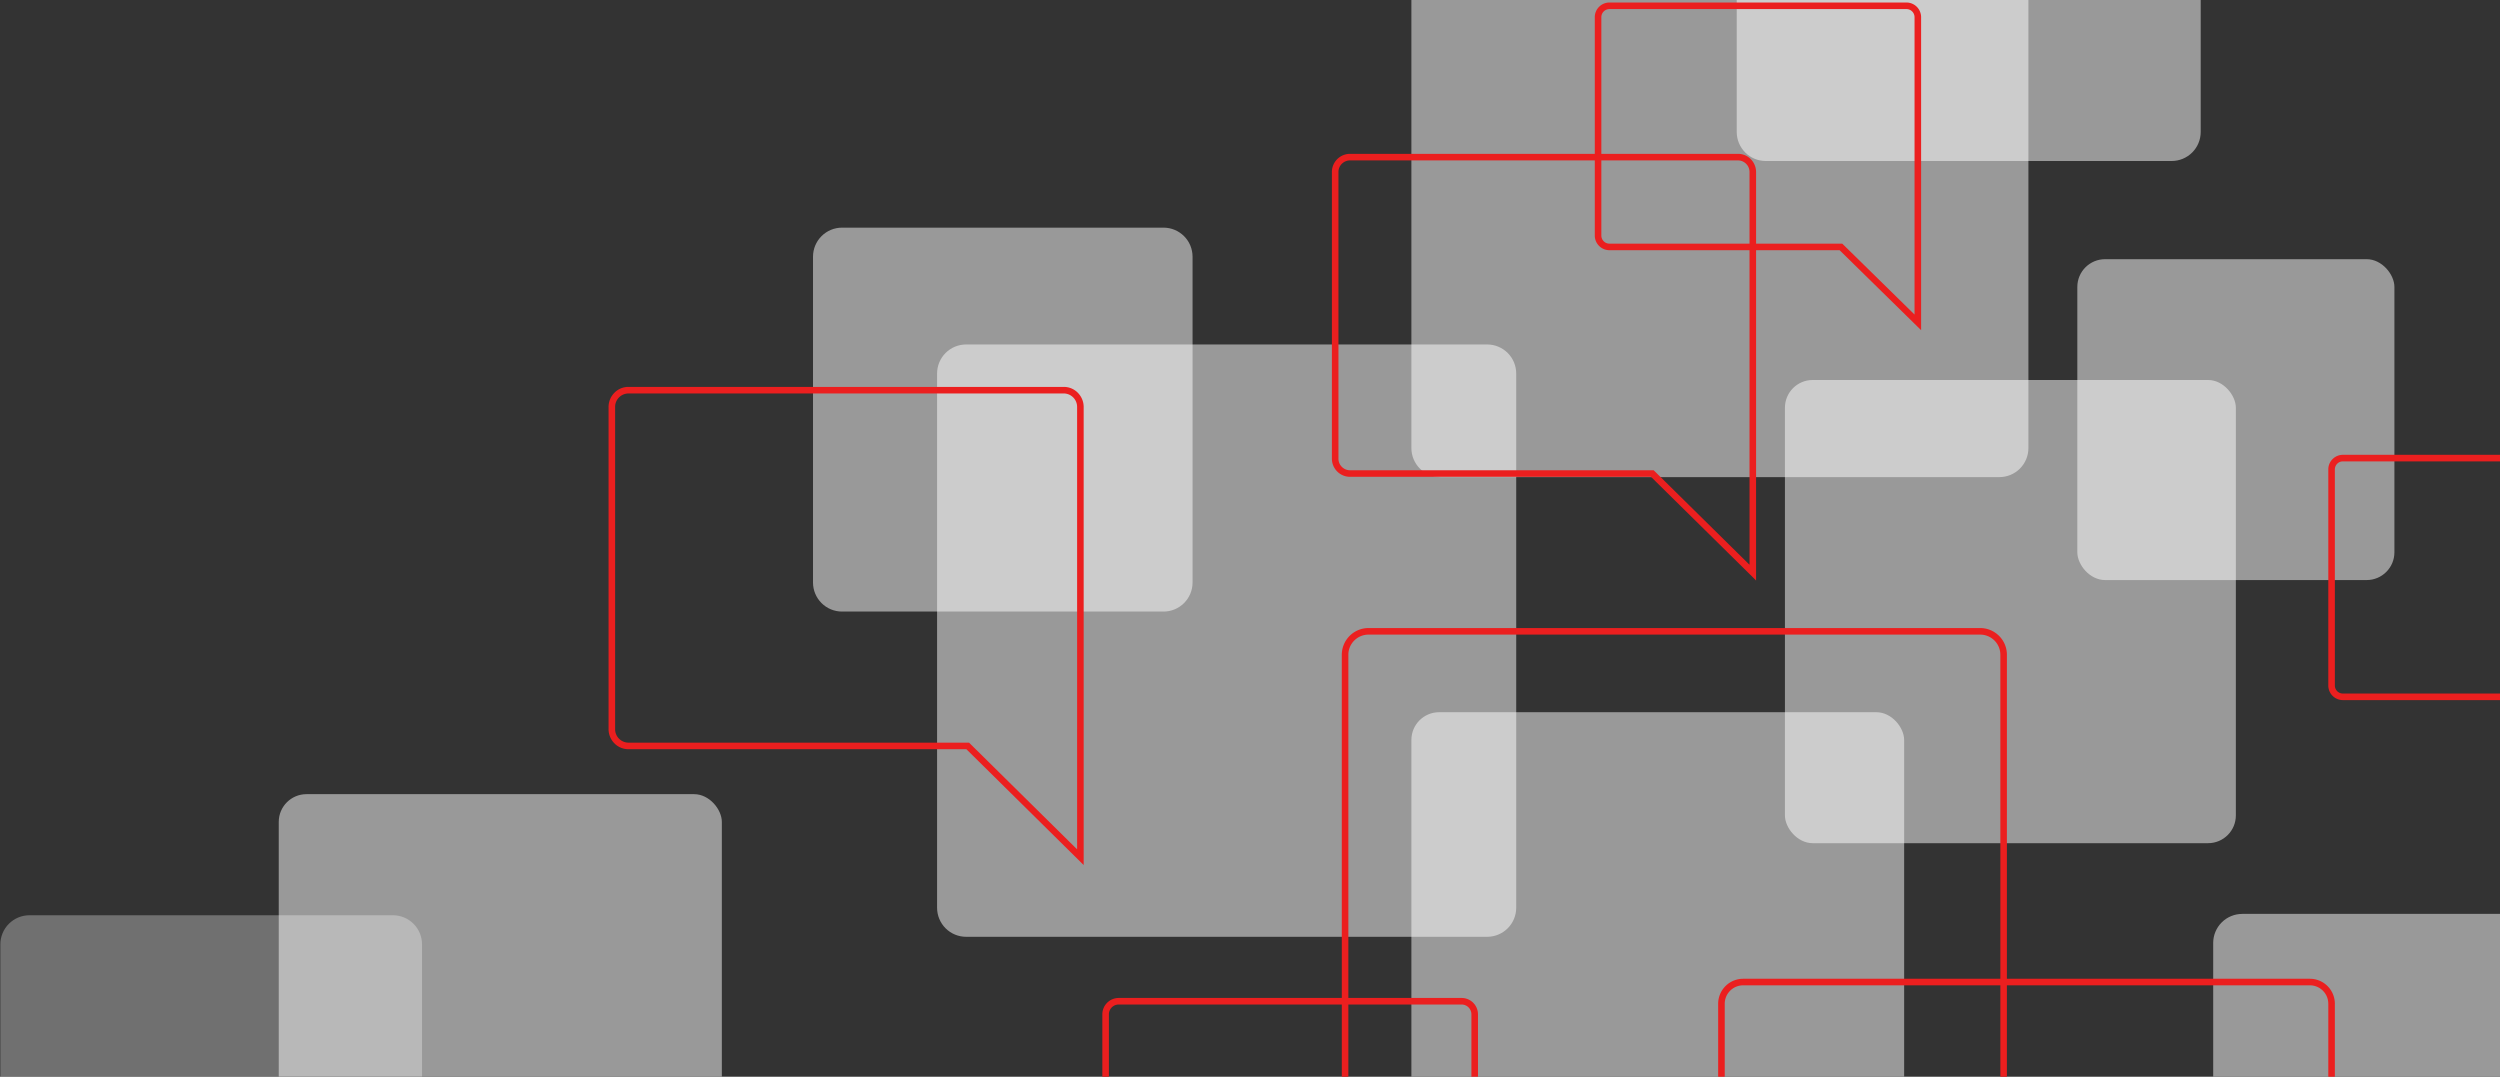 <svg xmlns="http://www.w3.org/2000/svg" xmlns:xlink="http://www.w3.org/1999/xlink" width="808" height="348" viewBox="0 0 808 348">
  <rect x="0" y="0" width="808" height="348" fill="#333333" stroke="none"/>
  <defs>
    <clipPath id="clip-path">
      <rect id="Rectangle_307" data-name="Rectangle 307" width="1331.708" height="710.023" fill="none"/>
    </clipPath>
    <clipPath id="clip-path-2">
      <rect id="Rectangle_306" data-name="Rectangle 306" width="1333.708" height="710.023" fill="none"/>
    </clipPath>
    <clipPath id="clip-path-3">
      <rect id="Rectangle_305" data-name="Rectangle 305" width="155.106" height="148.048" fill="none"/>
    </clipPath>
    <clipPath id="clip-path-4">
      <path id="Path_85" data-name="Path 85" d="M-175.739,379.61H-58.265a9.407,9.407,0,0,1,9.4,9.4V509.883a9.407,9.407,0,0,1-9.4,9.4H-175.75a9.407,9.407,0,0,1-9.4-9.4V389.01a9.407,9.407,0,0,1,9.4-9.4Z" transform="translate(185.15 -379.61)" fill="none"/>
    </clipPath>
    <linearGradient id="linear-gradient" x1="-3.701" y1="1.625" x2="-3.696" y2="1.625" gradientUnits="objectBoundingBox">
      <stop offset="0" stop-color="#aa1e23"/>
      <stop offset="0.57" stop-color="#c8c8c8"/>
      <stop offset="0.69" stop-color="#cbcbcb"/>
      <stop offset="0.8" stop-color="#d6d6d6"/>
      <stop offset="0.91" stop-color="#e8e8e8"/>
      <stop offset="1" stop-color="#fff"/>
    </linearGradient>
    <clipPath id="clip-path-5">
      <rect id="Rectangle_337" data-name="Rectangle 337" width="930.359" height="393.455" transform="translate(-319 54)" fill="none"/>
    </clipPath>
    <clipPath id="clip-path-6">
      <rect id="Rectangle_336" data-name="Rectangle 336" width="940.359" height="708.455" transform="translate(-329)" fill="none"/>
    </clipPath>
    <clipPath id="clip-path-7">
      <rect id="Rectangle_309" data-name="Rectangle 309" width="168.783" height="158.065" fill="none"/>
    </clipPath>
    <clipPath id="clip-path-8">
      <path id="Path_86" data-name="Path 86" d="M360.939,3.3h131.2a9.385,9.385,0,0,1,9.379,9.379V143.621A9.385,9.385,0,0,1,492.143,153h-131.2a9.384,9.384,0,0,1-9.379-9.379V12.679A9.384,9.384,0,0,1,360.939,3.3Z" transform="translate(-351.56 -3.3)" fill="none"/>
    </clipPath>
    <linearGradient id="linear-gradient-2" x1="-6.039" y1="3.359" x2="-6.034" y2="3.359" gradientUnits="objectBoundingBox">
      <stop offset="0" stop-color="#545554"/>
      <stop offset="0.57" stop-color="#c8c8c8"/>
      <stop offset="0.69" stop-color="#cbcbcb"/>
      <stop offset="0.8" stop-color="#d6d6d6"/>
      <stop offset="0.91" stop-color="#e8e8e8"/>
      <stop offset="1" stop-color="#fff"/>
    </linearGradient>
    <clipPath id="clip-path-9">
      <rect id="Rectangle_311" data-name="Rectangle 311" width="218.24" height="207.439" fill="none"/>
    </clipPath>
    <clipPath id="clip-path-10">
      <path id="Path_87" data-name="Path 87" d="M260.379,53.8H441.04a9.385,9.385,0,0,1,9.379,9.379V243.485a9.385,9.385,0,0,1-9.379,9.379H260.379A9.385,9.385,0,0,1,251,243.485V63.179A9.385,9.385,0,0,1,260.379,53.8Z" transform="translate(-251 -53.8)" fill="none"/>
    </clipPath>
    <linearGradient id="linear-gradient-3" x1="-4.135" y1="2.378" x2="-4.131" y2="2.378" xlink:href="#linear-gradient-2"/>
    <clipPath id="clip-path-11">
      <rect id="Rectangle_313" data-name="Rectangle 313" width="141.492" height="132.448" fill="none"/>
    </clipPath>
    <clipPath id="clip-path-12">
      <path id="Path_88" data-name="Path 88" d="M75.43,167.07h103.9a9.385,9.385,0,0,1,9.379,9.379V281.774a9.385,9.385,0,0,1-9.379,9.379H75.419a9.385,9.385,0,0,1-9.379-9.379V176.449a9.385,9.385,0,0,1,9.379-9.379Z" transform="translate(-66.04 -167.07)" fill="none"/>
    </clipPath>
    <linearGradient id="linear-gradient-4" x1="-5.648" y1="3.06" x2="-5.642" y2="3.06" xlink:href="#linear-gradient-2"/>
    <clipPath id="clip-path-13">
      <rect id="Rectangle_316" data-name="Rectangle 316" width="121.302" height="112.069" fill="none"/>
    </clipPath>
    <clipPath id="clip-path-14">
      <rect id="Rectangle_315" data-name="Rectangle 315" width="102.481" height="103.704" rx="8.97" fill="none"/>
    </clipPath>
    <linearGradient id="linear-gradient-5" x1="-9.586" y1="3.558" x2="-9.579" y2="3.558" xlink:href="#linear-gradient-2"/>
    <clipPath id="clip-path-15">
      <rect id="Rectangle_319" data-name="Rectangle 319" width="164.559" height="158.065" fill="none"/>
    </clipPath>
    <clipPath id="clip-path-16">
      <rect id="Rectangle_318" data-name="Rectangle 318" width="145.738" height="149.7" rx="8.97" fill="none"/>
    </clipPath>
    <linearGradient id="linear-gradient-6" x1="-6.197" y1="2.344" x2="-6.192" y2="2.344" xlink:href="#linear-gradient-2"/>
    <clipPath id="clip-path-17">
      <rect id="Rectangle_322" data-name="Rectangle 322" width="178.078" height="171.25" fill="none"/>
    </clipPath>
    <clipPath id="clip-path-18">
      <rect id="Rectangle_321" data-name="Rectangle 321" width="159.257" height="162.886" rx="8.97" fill="none"/>
    </clipPath>
    <linearGradient id="linear-gradient-7" x1="-5.143" y1="1.692" x2="-5.138" y2="1.692" xlink:href="#linear-gradient-2"/>
    <clipPath id="clip-path-19">
      <rect id="Rectangle_324" data-name="Rectangle 324" width="205.996" height="199.806" fill="none"/>
    </clipPath>
    <clipPath id="clip-path-20">
      <path id="Path_89" data-name="Path 89" d="M113.769,203.18H282.186a9.384,9.384,0,0,1,9.379,9.379V385.242a9.384,9.384,0,0,1-9.379,9.379H113.769a9.385,9.385,0,0,1-9.379-9.379V212.559A9.385,9.385,0,0,1,113.769,203.18Z" transform="translate(-104.39 -203.18)" fill="none"/>
    </clipPath>
    <linearGradient id="linear-gradient-8" x1="-3.782" y1="1.907" x2="-3.778" y2="1.907" xlink:href="#linear-gradient-2"/>
    <clipPath id="clip-path-21">
      <rect id="Rectangle_326" data-name="Rectangle 326" width="154.803" height="147.735" fill="none"/>
    </clipPath>
    <clipPath id="clip-path-22">
      <path id="Path_90" data-name="Path 90" d="M444.3,379.11H561.523a9.385,9.385,0,0,1,9.379,9.379V509.1a9.384,9.384,0,0,1-9.379,9.379H444.3a9.384,9.384,0,0,1-9.379-9.379V388.5a9.384,9.384,0,0,1,9.379-9.379Z" transform="translate(-434.92 -379.11)" fill="none"/>
    </clipPath>
    <linearGradient id="linear-gradient-9" x1="-7.027" y1="1.618" x2="-7.022" y2="1.618" xlink:href="#linear-gradient-2"/>
    <clipPath id="clip-path-23">
      <rect id="Rectangle_328" data-name="Rectangle 328" width="213.054" height="207.439" fill="none"/>
    </clipPath>
    <clipPath id="clip-path-24">
      <path id="Path_91" data-name="Path 91" d="M294.849,430.94H470.324a9.384,9.384,0,0,1,9.379,9.379V620.625A9.385,9.385,0,0,1,470.324,630H294.849a9.384,9.384,0,0,1-9.379-9.379V440.319a9.384,9.384,0,0,1,9.379-9.379Z" transform="translate(-285.47 -430.94)" fill="none"/>
    </clipPath>
    <linearGradient id="linear-gradient-10" x1="-4.316" y1="0.985" x2="-4.312" y2="0.985" xlink:href="#linear-gradient-2"/>
    <clipPath id="clip-path-25">
      <rect id="Rectangle_331" data-name="Rectangle 331" width="162.028" height="158.065" fill="none"/>
    </clipPath>
    <clipPath id="clip-path-26">
      <rect id="Rectangle_330" data-name="Rectangle 330" width="143.207" height="149.7" rx="8.97" fill="none"/>
    </clipPath>
    <linearGradient id="linear-gradient-11" x1="-5.255" y1="1.391" x2="-5.25" y2="1.391" xlink:href="#linear-gradient-2"/>
    <clipPath id="clip-path-27">
      <rect id="Rectangle_333" data-name="Rectangle 333" width="167.183" height="161.328" fill="none"/>
    </clipPath>
    <clipPath id="clip-path-28">
      <path id="Path_92" data-name="Path 92" d="M78.6,461.03H208.192a9.385,9.385,0,0,1,9.379,9.379v134.2a9.384,9.384,0,0,1-9.379,9.379H78.6a9.384,9.384,0,0,1-9.379-9.379v-134.2A9.384,9.384,0,0,1,78.6,461.03Z" transform="translate(-69.22 -461.03)" fill="none"/>
    </clipPath>
    <linearGradient id="linear-gradient-12" x1="-4.614" y1="1.089" x2="-4.609" y2="1.089" xlink:href="#linear-gradient-2"/>
    <clipPath id="clip-path-29">
      <rect id="Rectangle_335" data-name="Rectangle 335" width="167.183" height="161.735" fill="none"/>
    </clipPath>
    <clipPath id="clip-path-30">
      <path id="Path_93" data-name="Path 93" d="M367.439,534.18H497.032a9.384,9.384,0,0,1,9.379,9.379v134.6a9.384,9.384,0,0,1-9.379,9.379H367.439a9.384,9.384,0,0,1-9.379-9.379v-134.6A9.384,9.384,0,0,1,367.439,534.18Z" transform="translate(-358.06 -534.18)" fill="none"/>
    </clipPath>
    <linearGradient id="linear-gradient-13" x1="-6.023" y1="0.729" x2="-6.018" y2="0.729" xlink:href="#linear-gradient-2"/>
    <clipPath id="clip-SUGCON-justification-letter-chatbox-artwork">
      <rect width="808" height="348"/>
    </clipPath>
  </defs>
  <g id="SUGCON-justification-letter-chatbox-artwork" clip-path="url(#clip-SUGCON-justification-letter-chatbox-artwork)">
    <g id="Group_137" data-name="Group 137" transform="translate(-1112 62.154)">
      <g id="SUGCON-Chat-Box-Artwork" transform="translate(1277.616 -163.134)" style="isolation: isolate">
        <g id="Light" transform="translate(-615.99 2.98)">
          <g id="Group_328" data-name="Group 328" clip-path="url(#clip-path)">
            <g id="Group_327" data-name="Group 327" clip-path="url(#clip-path-2)">
              <g id="Group_326" data-name="Group 326" transform="translate(441.092 386.49)" opacity="0.3" style="mix-blend-mode: screen;isolation: isolate">
                <g id="Group_325" data-name="Group 325" transform="translate(0)" clip-path="url(#clip-path-3)">
                  <g id="Group_324" data-name="Group 324" transform="translate(9.4 7.319)" clip-path="url(#clip-path-4)">
                    <rect id="Rectangle_304" data-name="Rectangle 304" width="195.132" height="195.132" transform="translate(-69.825 69.832) rotate(-45)" fill="url(#linear-gradient)"/>
                  </g>
                </g>
              </g>
            </g>
          </g>
          <g id="Group_366" data-name="Group 366" transform="translate(647.015 0.335)" clip-path="url(#clip-path-5)">
            <g id="Group_365" data-name="Group 365" transform="translate(0)" clip-path="url(#clip-path-6)">
              <g id="Group_331" data-name="Group 331" transform="translate(355.257 -7.319)" opacity="0.5" style="mix-blend-mode: screen;isolation: isolate">
                <g id="Group_330" data-name="Group 330" transform="translate(0 0)" clip-path="url(#clip-path-7)">
                  <g id="Group_329" data-name="Group 329" transform="translate(9.411 7.319)" clip-path="url(#clip-path-8)">
                    <rect id="Rectangle_308" data-name="Rectangle 308" width="211.893" height="211.893" transform="translate(-74.847 74.845) rotate(-45)" fill="url(#linear-gradient-2)"/>
                  </g>
                </g>
              </g>
              <g id="Group_334" data-name="Group 334" transform="translate(250.111 45.484)" opacity="0.5" style="mix-blend-mode: screen;isolation: isolate">
                <g id="Group_333" data-name="Group 333" clip-path="url(#clip-path-9)">
                  <g id="Group_332" data-name="Group 332" transform="translate(9.411 7.319)" clip-path="url(#clip-path-10)">
                    <rect id="Rectangle_310" data-name="Rectangle 310" width="281.772" height="281.772" transform="translate(-99.527 99.529) rotate(-45)" fill="url(#linear-gradient-3)"/>
                  </g>
                </g>
              </g>
              <g id="Group_337" data-name="Group 337" transform="translate(56.724 163.921)" opacity="0.5" style="mix-blend-mode: screen;isolation: isolate">
                <g id="Group_336" data-name="Group 336" clip-path="url(#clip-path-11)">
                  <g id="Group_335" data-name="Group 335" transform="translate(9.4 7.319)" clip-path="url(#clip-path-12)">
                    <rect id="Rectangle_312" data-name="Rectangle 312" width="174.481" height="174.481" transform="translate(-62.038 62.039) rotate(-45)" fill="url(#linear-gradient-4)"/>
                  </g>
                </g>
              </g>
              <g id="Group_340" data-name="Group 340" transform="translate(465.34 174.115)" opacity="0.5" style="mix-blend-mode: screen;isolation: isolate">
                <g id="Group_339" data-name="Group 339" clip-path="url(#clip-path-13)">
                  <g id="Group_338" data-name="Group 338" transform="translate(9.411 7.319)" clip-path="url(#clip-path-14)">
                    <rect id="Rectangle_314" data-name="Rectangle 314" width="145.79" height="145.79" transform="translate(-51.853 51.847) rotate(-45)" fill="url(#linear-gradient-5)"/>
                  </g>
                </g>
              </g>
              <g id="Group_343" data-name="Group 343" transform="translate(370.837 213.159)" opacity="0.5" style="mix-blend-mode: screen;isolation: isolate">
                <g id="Group_342" data-name="Group 342" clip-path="url(#clip-path-15)">
                  <g id="Group_341" data-name="Group 341" transform="translate(9.411 7.319)" clip-path="url(#clip-path-16)">
                    <rect id="Rectangle_317" data-name="Rectangle 317" width="208.913" height="208.913" transform="translate(-74.85 74.849) rotate(-45)" fill="url(#linear-gradient-6)"/>
                  </g>
                </g>
              </g>
              <g id="Group_346" data-name="Group 346" transform="translate(250.111 320.533)" opacity="0.5" style="mix-blend-mode: screen;isolation: isolate">
                <g id="Group_345" data-name="Group 345" clip-path="url(#clip-path-17)">
                  <g id="Group_344" data-name="Group 344" transform="translate(9.411 7.319)" clip-path="url(#clip-path-18)">
                    <rect id="Rectangle_320" data-name="Rectangle 320" width="227.787" height="227.787" transform="translate(-81.441 81.439) rotate(-45)" fill="url(#linear-gradient-7)"/>
                  </g>
                </g>
              </g>
              <g id="Group_349" data-name="Group 349" transform="translate(96.803 201.678)" opacity="0.5" style="mix-blend-mode: screen;isolation: isolate">
                <g id="Group_348" data-name="Group 348" clip-path="url(#clip-path-19)">
                  <g id="Group_347" data-name="Group 347" transform="translate(9.421 7.319)" clip-path="url(#clip-path-20)">
                    <rect id="Rectangle_323" data-name="Rectangle 323" width="267.729" height="267.729" transform="translate(-95.723 95.713) rotate(-45)" fill="url(#linear-gradient-8)"/>
                  </g>
                </g>
              </g>
              <g id="Group_352" data-name="Group 352" transform="translate(509.24 385.712)" opacity="0.5" style="mix-blend-mode: screen;isolation: isolate">
                <g id="Group_351" data-name="Group 351" clip-path="url(#clip-path-21)">
                  <g id="Group_350" data-name="Group 350" transform="translate(9.421 7.319)" clip-path="url(#clip-path-22)">
                    <rect id="Rectangle_325" data-name="Rectangle 325" width="194.704" height="194.704" transform="translate(-69.687 69.681) rotate(-45)" fill="url(#linear-gradient-9)"/>
                  </g>
                </g>
              </g>
              <g id="Group_355" data-name="Group 355" transform="translate(286.142 439.827)" opacity="0.5" style="mix-blend-mode: screen;isolation: isolate">
                <g id="Group_354" data-name="Group 354" clip-path="url(#clip-path-23)">
                  <g id="Group_353" data-name="Group 353" transform="translate(9.421 7.319)" clip-path="url(#clip-path-24)">
                    <rect id="Rectangle_327" data-name="Rectangle 327" width="278.112" height="278.112" transform="translate(-99.535 99.536) rotate(-45)" fill="url(#linear-gradient-10)"/>
                  </g>
                </g>
              </g>
              <g id="Group_358" data-name="Group 358" transform="translate(-115.96 347.019)" opacity="0.5" style="mix-blend-mode: screen;isolation: isolate">
                <g id="Group_357" data-name="Group 357" clip-path="url(#clip-path-25)">
                  <g id="Group_356" data-name="Group 356" transform="translate(9.411 7.319)" clip-path="url(#clip-path-26)">
                    <rect id="Rectangle_329" data-name="Rectangle 329" width="207.115" height="207.115" transform="translate(-74.85 74.861) rotate(-45)" fill="url(#linear-gradient-11)"/>
                  </g>
                </g>
              </g>
              <g id="Group_361" data-name="Group 361" transform="translate(60.029 471.289)" opacity="0.5" style="mix-blend-mode: screen;isolation: isolate">
                <g id="Group_360" data-name="Group 360" clip-path="url(#clip-path-27)">
                  <g id="Group_359" data-name="Group 359" transform="translate(9.421 7.319)" clip-path="url(#clip-path-28)">
                    <rect id="Rectangle_332" data-name="Rectangle 332" width="213.065" height="213.065" transform="translate(-76.489 76.482) rotate(-45)" fill="url(#linear-gradient-12)"/>
                  </g>
                </g>
              </g>
              <g id="Group_364" data-name="Group 364" transform="translate(362.054 547.776)" opacity="0.5" style="mix-blend-mode: screen;isolation: isolate">
                <g id="Group_363" data-name="Group 363" clip-path="url(#clip-path-29)">
                  <g id="Group_362" data-name="Group 362" transform="translate(9.411 7.319)" clip-path="url(#clip-path-30)">
                    <rect id="Rectangle_334" data-name="Rectangle 334" width="213.347" height="213.347" transform="translate(-76.68 76.689) rotate(-45)" fill="url(#linear-gradient-13)"/>
                  </g>
                </g>
              </g>
              <path id="Path_94" data-name="Path 94" d="M413.108,203.338,386.761,177.49H312.349a4.741,4.741,0,0,1-4.709-4.761V102.2a4.741,4.741,0,0,1,4.709-4.761H408.4a4.741,4.741,0,0,1,4.709,4.761ZM312.349,99.56a2.619,2.619,0,0,0-2.589,2.641v70.527a2.619,2.619,0,0,0,2.589,2.641h75.278l23.361,22.919V102.2A2.619,2.619,0,0,0,408.4,99.56Z" transform="translate(11.153 1.042)" fill="#eb1f1f"/>
              <path id="Path_95" data-name="Path 95" d="M363.478,282.12l-1.817-1.82-32.144-31.7H232.208a5.877,5.877,0,0,1-5.828-5.912V150.122a5.877,5.877,0,0,1,5.828-5.912H357.65a5.75,5.75,0,0,1,4.128,1.735,5.917,5.917,0,0,1,1.7,4.177ZM232.208,146.33a3.755,3.755,0,0,0-3.708,3.792V242.69a3.755,3.755,0,0,0,3.708,3.792h98.179l30.971,30.542v-126.9a3.755,3.755,0,0,0-3.708-3.792Z" transform="translate(7.446 3.176)" fill="#eb1f1f"/>
              <path id="Path_96" data-name="Path 96" d="M156.356,370.791l-37.914-37.446H9.2a6.3,6.3,0,0,1-4.535-1.918,6.536,6.536,0,0,1-1.868-4.6V222.768a6.535,6.535,0,0,1,1.868-4.6A6.3,6.3,0,0,1,9.2,216.25h140.75a6.3,6.3,0,0,1,4.535,1.918,6.536,6.536,0,0,1,1.868,4.6ZM9.2,218.37a4.347,4.347,0,0,0-4.283,4.4V326.827a4.347,4.347,0,0,0,4.283,4.4h110.11l34.923,34.492V222.768a4.347,4.347,0,0,0-4.283-4.4Z" transform="translate(-2.752 6.462)" fill="#eb1f1f"/>
              <path id="Path_97" data-name="Path 97" d="M592.008,308.586,565.664,283H491.249a4.72,4.72,0,0,1-4.709-4.72V208.44a4.72,4.72,0,0,1,4.709-4.72H587.3a4.72,4.72,0,0,1,4.709,4.72ZM491.249,205.84a2.6,2.6,0,0,0-2.589,2.6v69.836a2.6,2.6,0,0,0,2.589,2.6h75.275l.309.3,23.056,22.4V208.44a2.6,2.6,0,0,0-2.589-2.6Z" transform="translate(69.325 40.94)" fill="#eb1f1f"/>
              <path id="Path_98" data-name="Path 98" d="M276.834,524.491l-1.5-.01-28.678-27.936H160.7a5.29,5.29,0,0,1-5.274-5.295V410.425a5.29,5.29,0,0,1,5.274-5.295H271.56a5.29,5.29,0,0,1,5.274,5.295ZM160.7,407.25a3.168,3.168,0,0,0-3.154,3.175v80.826a3.168,3.168,0,0,0,3.154,3.175h86.809l27.2,26.5v-110.5a3.168,3.168,0,0,0-3.154-3.175Z" transform="translate(4.21 15.077)" fill="#eb1f1f"/>
              <path id="Path_99" data-name="Path 99" d="M444.4,505.361,391.729,453.61H238.008a8.635,8.635,0,0,1-8.567-8.683V299.483a8.641,8.641,0,0,1,8.567-8.693h197.83a8.641,8.641,0,0,1,8.567,8.693ZM238.008,292.91a6.519,6.519,0,0,0-6.447,6.573V444.928a6.513,6.513,0,0,0,6.447,6.563H392.6l.309.3,49.38,48.512V299.483a6.519,6.519,0,0,0-6.447-6.573Z" transform="translate(7.586 9.862)" fill="#eb1f1f"/>
              <path id="Path_100" data-name="Path 100" d="M545.092,617.9,496.18,569.9H353.8a8.08,8.08,0,0,1-8.024-8.118V427.148a8.08,8.08,0,0,1,8.024-8.118H537.068a8.08,8.08,0,0,1,8.024,8.118ZM353.8,421.15a5.958,5.958,0,0,0-5.9,6V561.781a5.958,5.958,0,0,0,5.9,6H497.047l45.925,45.075V427.148a5.958,5.958,0,0,0-5.9-6Z" transform="translate(12.893 -5.028)" fill="#eb1f1f"/>
            </g>
          </g>
        </g>
      </g>
    </g>
  </g>
</svg>
